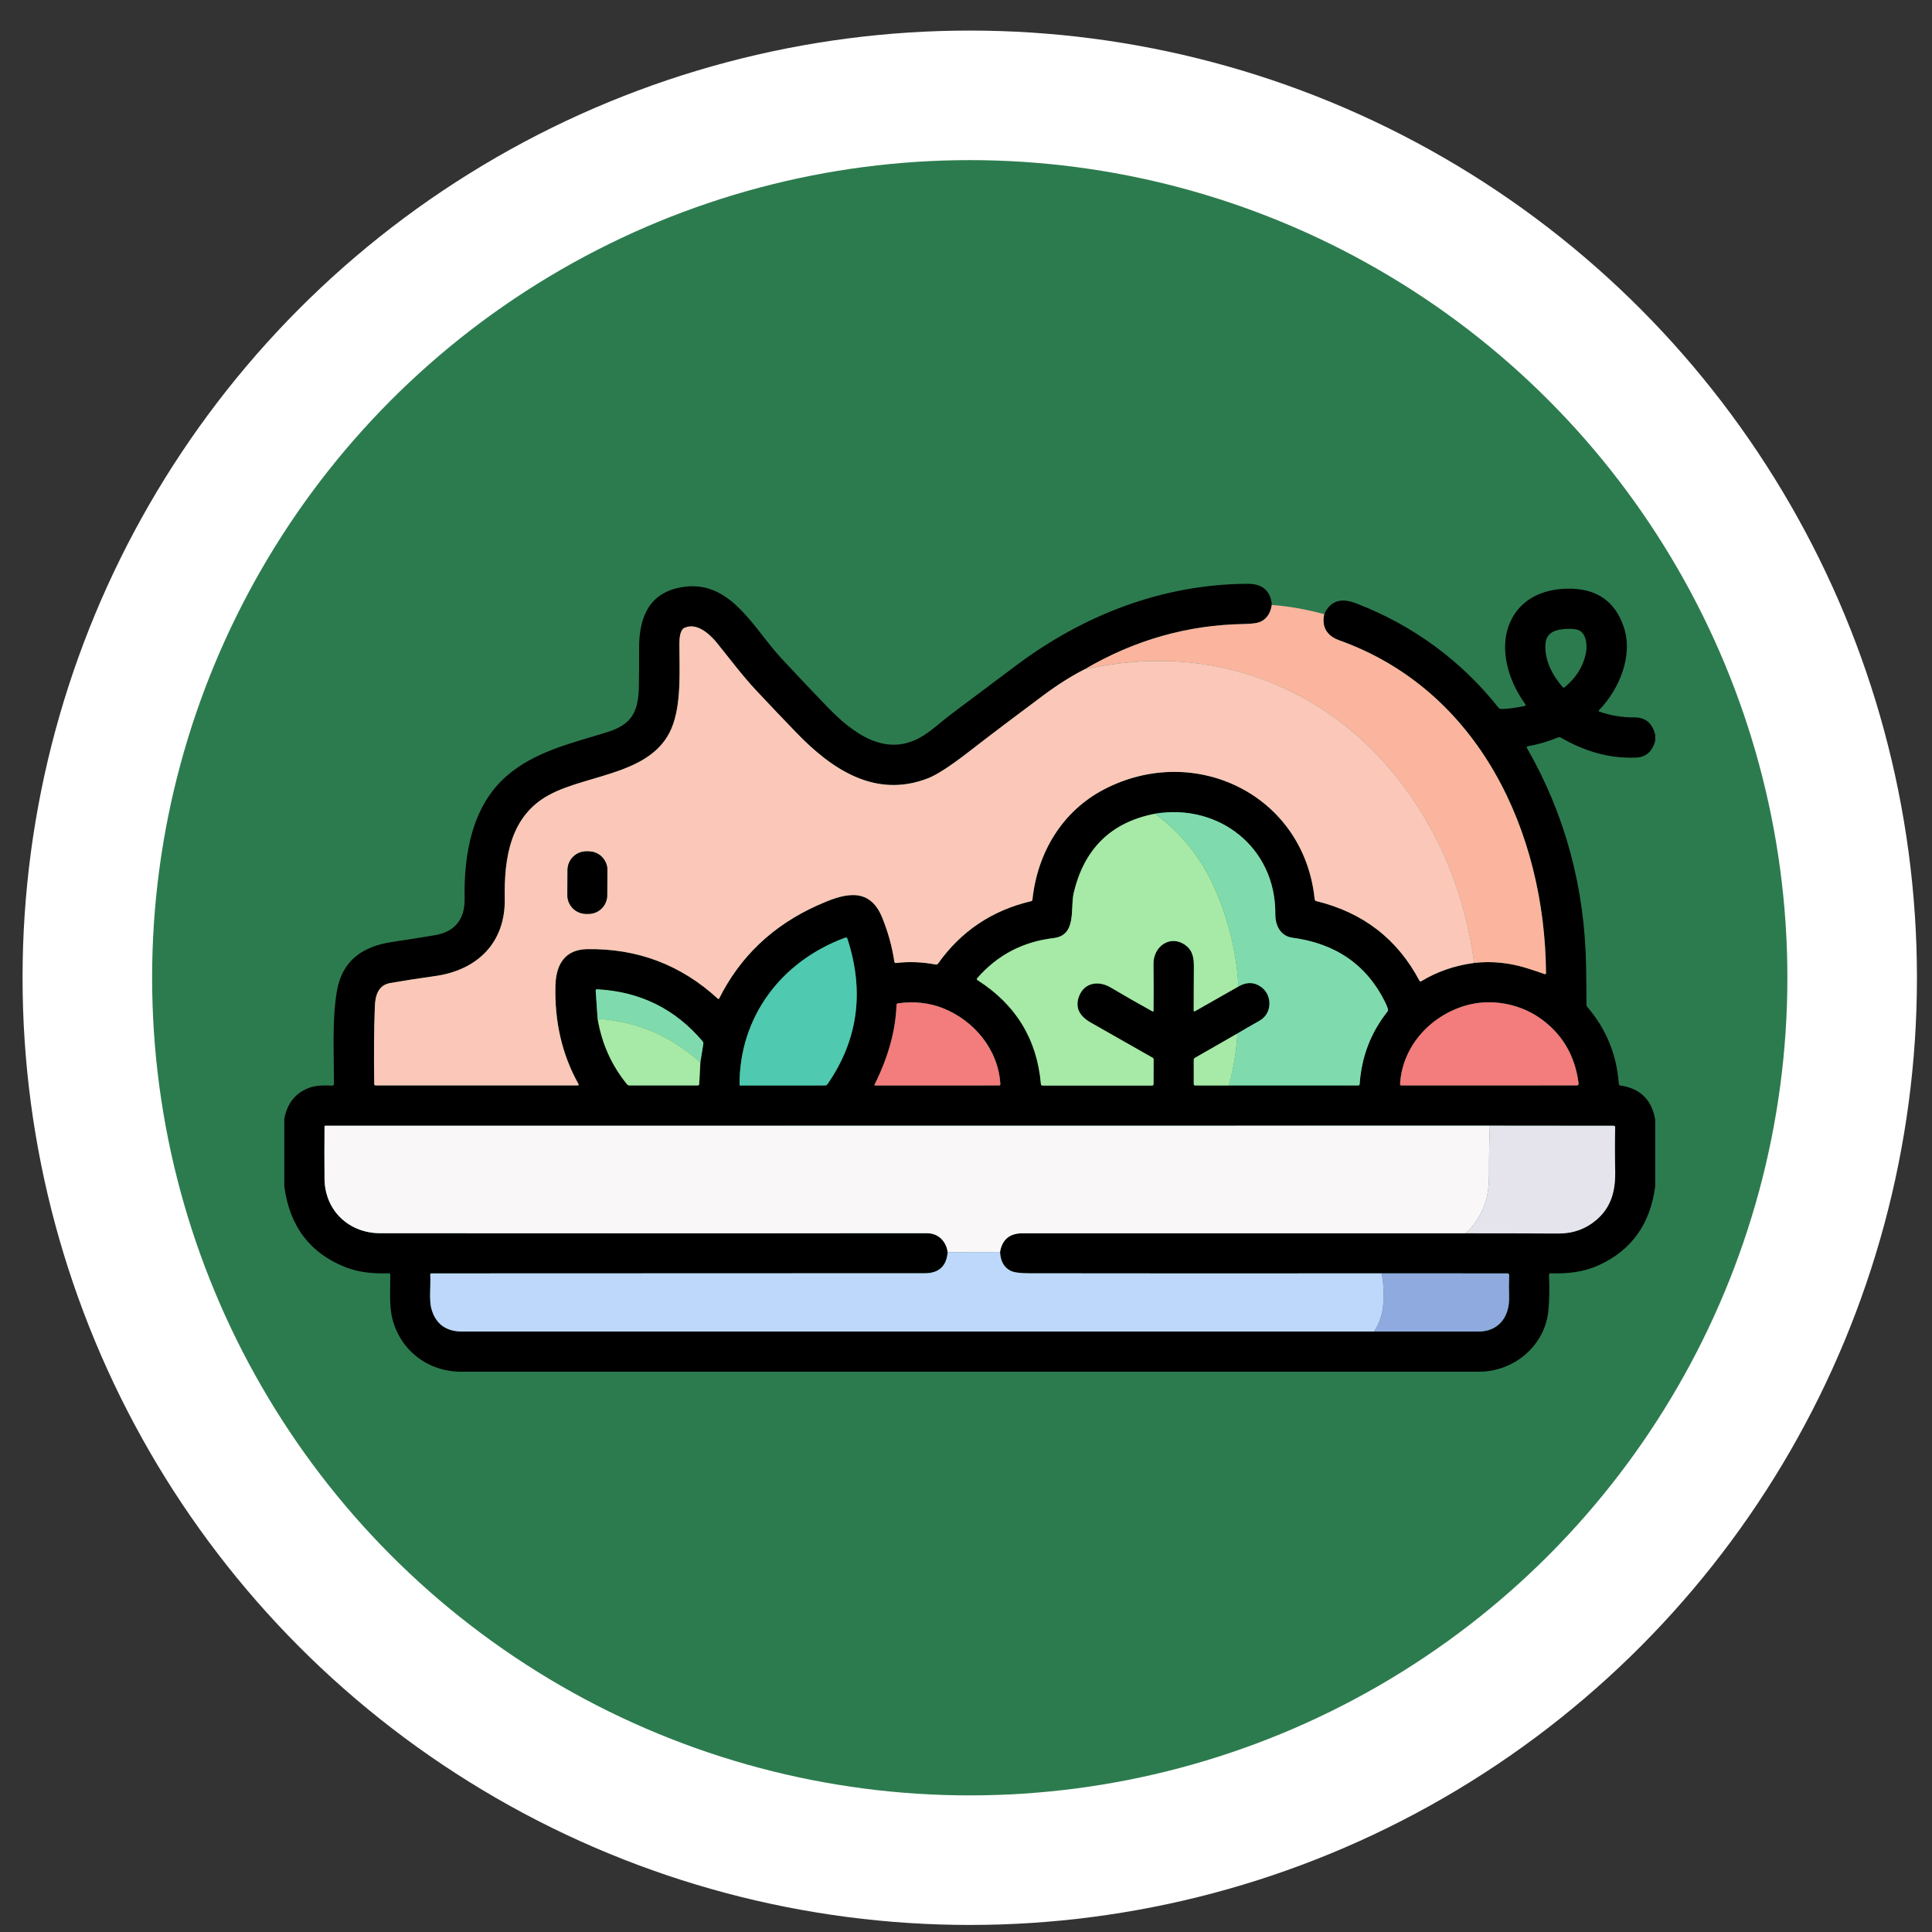 <svg width="34" height="34" viewBox="0 0 34 34" fill="none" xmlns="http://www.w3.org/2000/svg">
<rect x="0" y="0" width="34" height="34" fill="#333333" stroke="none"/>
<circle cx="17.066" cy="17.207" r="16.669" fill="white"/>
<circle cx="17.066" cy="17.207" r="14.389" fill="#2C7B4E"/>
<path d="M22.381 10.645C22.361 10.785 22.299 10.882 22.196 10.935C22.142 10.964 22.04 10.979 21.888 10.982C20.901 10.997 19.968 11.263 19.089 11.778C18.863 11.891 18.621 12.044 18.362 12.236C17.875 12.598 17.434 12.932 17.038 13.239C16.721 13.484 16.485 13.637 16.33 13.697C15.403 14.057 14.636 13.537 14.019 12.899C13.799 12.671 13.563 12.423 13.312 12.155C13.052 11.877 12.845 11.595 12.612 11.31C12.489 11.159 12.261 10.948 12.044 11.05C11.963 11.088 11.957 11.248 11.956 11.325C11.956 11.778 11.99 12.312 11.85 12.732C11.549 13.635 10.372 13.609 9.665 13.988C8.982 14.355 8.87 15.095 8.883 15.812C8.897 16.585 8.406 17.074 7.651 17.178C7.388 17.214 7.126 17.255 6.866 17.3C6.652 17.338 6.603 17.528 6.597 17.711C6.581 18.123 6.578 18.577 6.586 19.074C6.586 19.093 6.595 19.102 6.614 19.102H10.161C10.183 19.102 10.189 19.092 10.178 19.073C9.886 18.552 9.756 17.963 9.775 17.339C9.786 16.974 9.939 16.71 10.336 16.703C11.22 16.69 11.986 16.981 12.633 17.576C12.635 17.578 12.637 17.579 12.639 17.579C12.641 17.58 12.643 17.58 12.646 17.58C12.648 17.579 12.65 17.579 12.652 17.577C12.654 17.576 12.655 17.574 12.656 17.572C13.026 16.832 13.601 16.286 14.384 15.934C14.813 15.741 15.292 15.57 15.526 16.15C15.628 16.404 15.699 16.661 15.739 16.923C15.742 16.942 15.753 16.95 15.771 16.947C15.995 16.92 16.228 16.929 16.469 16.974C16.476 16.975 16.484 16.974 16.491 16.972C16.497 16.969 16.503 16.964 16.507 16.959C16.912 16.388 17.459 16.021 18.147 15.859C18.153 15.858 18.158 15.854 18.162 15.85C18.166 15.845 18.169 15.84 18.169 15.834C18.256 15.001 18.696 14.274 19.429 13.892C21.027 13.059 22.948 13.986 23.136 15.824C23.138 15.842 23.148 15.853 23.166 15.858C23.986 16.058 24.591 16.525 24.979 17.257C24.987 17.272 24.998 17.275 25.013 17.267C25.292 17.099 25.602 16.992 25.943 16.946C26.253 16.91 26.567 16.942 26.886 17.042C26.984 17.073 27.083 17.106 27.183 17.141C27.2 17.147 27.208 17.141 27.207 17.123C27.189 14.646 26.031 12.148 23.57 11.269C23.485 11.239 23.42 11.197 23.373 11.143C23.298 11.057 23.275 10.945 23.305 10.808C23.364 10.674 23.453 10.596 23.572 10.574C23.652 10.558 23.755 10.575 23.879 10.623C24.875 11.009 25.715 11.628 26.372 12.455C26.384 12.469 26.4 12.477 26.419 12.477C26.521 12.477 26.656 12.46 26.824 12.426C26.85 12.421 26.855 12.409 26.84 12.388C26.541 11.977 26.367 11.398 26.584 10.932C26.766 10.54 27.15 10.371 27.565 10.36C28.083 10.346 28.419 10.57 28.575 11.032C28.744 11.532 28.503 12.123 28.141 12.497C28.13 12.509 28.131 12.518 28.148 12.524C28.345 12.593 28.55 12.627 28.763 12.625C28.957 12.624 29.079 12.726 29.129 12.931V13.039C29.077 13.226 28.967 13.323 28.799 13.332C28.354 13.353 27.912 13.237 27.472 12.983C27.453 12.972 27.434 12.971 27.414 12.979C27.25 13.048 27.075 13.099 26.889 13.132C26.867 13.136 26.862 13.147 26.873 13.166C27.544 14.336 27.891 15.62 27.913 17.021C27.917 17.248 27.919 17.467 27.919 17.678C27.919 17.695 27.924 17.709 27.935 17.722C28.267 18.11 28.452 18.56 28.488 19.073C28.489 19.091 28.499 19.101 28.516 19.103C28.866 19.154 29.07 19.355 29.129 19.706V20.874C29.044 21.537 28.715 22 28.141 22.263C27.87 22.388 27.585 22.418 27.29 22.408C27.269 22.407 27.259 22.417 27.26 22.438C27.27 22.655 27.267 22.858 27.251 23.047C27.198 23.676 26.65 24.14 26.024 24.14C20.047 24.14 14.078 24.14 8.119 24.14C7.541 24.14 7.056 23.778 6.908 23.22C6.844 22.978 6.871 22.686 6.868 22.428C6.868 22.425 6.868 22.423 6.867 22.421C6.866 22.418 6.864 22.416 6.862 22.414C6.86 22.412 6.858 22.411 6.855 22.41C6.853 22.409 6.85 22.408 6.848 22.408C6.594 22.416 6.333 22.398 6.094 22.306C5.461 22.061 5.097 21.585 5.003 20.878V19.692C5.051 19.425 5.191 19.244 5.424 19.15C5.559 19.095 5.705 19.101 5.849 19.105C5.852 19.105 5.856 19.105 5.859 19.103C5.863 19.102 5.866 19.1 5.868 19.098C5.871 19.095 5.873 19.092 5.874 19.089C5.876 19.085 5.877 19.082 5.877 19.078C5.878 18.551 5.842 17.961 5.928 17.445C6.021 16.896 6.39 16.654 6.898 16.578C7.153 16.539 7.402 16.5 7.644 16.46C8.013 16.4 8.184 16.169 8.177 15.809C8.162 15.033 8.306 14.194 8.907 13.664C9.412 13.22 10.066 13.079 10.691 12.883C11.118 12.749 11.235 12.527 11.243 12.085C11.246 11.865 11.248 11.642 11.247 11.418C11.245 10.94 11.374 10.493 11.89 10.357C12.818 10.114 13.235 11.029 13.741 11.575C14.014 11.869 14.283 12.154 14.549 12.429C15.001 12.898 15.596 13.359 16.252 12.944C16.424 12.835 16.564 12.701 16.722 12.581C17.11 12.289 17.502 11.996 17.896 11.701C19.084 10.814 20.469 10.282 21.95 10.274C22.068 10.273 22.161 10.296 22.227 10.342C22.321 10.407 22.373 10.508 22.381 10.645ZM27.197 11.338C27.179 11.618 27.32 11.886 27.503 12.095C27.506 12.099 27.511 12.101 27.516 12.102C27.522 12.102 27.527 12.101 27.531 12.098C27.736 11.932 27.863 11.729 27.911 11.486C27.937 11.35 27.917 11.114 27.745 11.078C27.659 11.06 27.558 11.062 27.441 11.082C27.287 11.11 27.206 11.195 27.197 11.338ZM20.33 14.32C19.555 14.468 19.076 14.937 18.894 15.726C18.834 15.986 18.953 16.461 18.542 16.509C18.001 16.572 17.553 16.807 17.199 17.213C17.187 17.227 17.188 17.239 17.204 17.249C17.879 17.681 18.251 18.29 18.319 19.076C18.32 19.094 18.33 19.103 18.349 19.103H20.274C20.292 19.103 20.301 19.094 20.301 19.076L20.302 18.645C20.302 18.632 20.297 18.622 20.285 18.615C19.922 18.409 19.558 18.202 19.195 17.995C18.981 17.873 18.915 17.714 18.996 17.518C19.092 17.287 19.339 17.255 19.545 17.376C19.783 17.517 20.029 17.658 20.282 17.799C20.284 17.8 20.286 17.801 20.288 17.801C20.29 17.801 20.292 17.8 20.294 17.799C20.296 17.798 20.297 17.796 20.299 17.794C20.3 17.793 20.3 17.79 20.3 17.788C20.304 17.52 20.303 17.245 20.3 16.963C20.295 16.654 20.598 16.438 20.865 16.635C20.999 16.734 21.012 16.875 21.011 17.029C21.008 17.295 21.007 17.545 21.008 17.779C21.008 17.798 21.016 17.803 21.033 17.793L21.794 17.361C21.936 17.278 22.069 17.28 22.192 17.367C22.395 17.511 22.393 17.836 22.168 17.963C22.027 18.041 21.897 18.116 21.778 18.187L21.03 18.616C21.016 18.624 21.008 18.637 21.008 18.653L21.009 19.078C21.009 19.094 21.017 19.102 21.032 19.102L21.628 19.102L23.899 19.102C23.917 19.102 23.927 19.093 23.928 19.075C23.961 18.598 24.123 18.174 24.415 17.805C24.427 17.79 24.43 17.773 24.424 17.755C24.411 17.714 24.395 17.674 24.376 17.636C24.053 16.983 23.511 16.606 22.749 16.504C22.533 16.474 22.442 16.29 22.444 16.082C22.452 14.915 21.451 14.136 20.33 14.32ZM14.873 16.502C13.751 16.915 13.012 17.892 13.015 19.089C13.015 19.091 13.015 19.093 13.016 19.094C13.016 19.096 13.017 19.097 13.019 19.099C13.02 19.1 13.021 19.101 13.023 19.101C13.024 19.102 13.026 19.102 13.027 19.102L14.519 19.102C14.537 19.102 14.551 19.094 14.562 19.079C15.1 18.304 15.217 17.451 14.913 16.521C14.906 16.501 14.893 16.494 14.873 16.502ZM10.517 17.93C10.591 18.366 10.763 18.749 11.033 19.08C11.045 19.095 11.06 19.102 11.079 19.102H12.275C12.294 19.102 12.304 19.093 12.305 19.074L12.325 18.699L12.377 18.372C12.38 18.355 12.376 18.34 12.365 18.326C11.882 17.755 11.263 17.45 10.508 17.41C10.491 17.41 10.483 17.418 10.484 17.435L10.517 17.93ZM15.393 19.084C15.387 19.096 15.391 19.102 15.404 19.102L17.582 19.102C17.598 19.102 17.606 19.093 17.605 19.077C17.569 18.471 17.146 17.965 16.604 17.746C16.358 17.647 16.091 17.617 15.804 17.656C15.787 17.659 15.778 17.669 15.777 17.686C15.763 18.132 15.635 18.598 15.393 19.084ZM25.842 17.683C25.203 17.847 24.68 18.391 24.639 19.075C24.638 19.093 24.647 19.102 24.665 19.102L27.747 19.102C27.773 19.102 27.784 19.089 27.781 19.064C27.717 18.567 27.485 18.182 27.088 17.908C26.731 17.663 26.255 17.577 25.842 17.683ZM16.678 22.035C16.657 22.283 16.523 22.407 16.276 22.407C13.381 22.409 10.486 22.41 7.594 22.41C7.579 22.41 7.571 22.417 7.572 22.432C7.583 22.619 7.548 22.877 7.593 23.035C7.669 23.3 7.85 23.433 8.136 23.433C13.485 23.433 18.834 23.433 24.182 23.433C24.794 23.434 25.407 23.434 26.019 23.433C26.379 23.432 26.569 23.167 26.558 22.821C26.554 22.691 26.554 22.564 26.559 22.443C26.56 22.421 26.549 22.41 26.527 22.41L24.316 22.409C22.237 22.411 20.17 22.411 18.114 22.408C17.951 22.408 17.84 22.392 17.781 22.362C17.668 22.303 17.607 22.194 17.599 22.033C17.636 21.813 17.768 21.703 17.996 21.703C20.59 21.703 23.188 21.703 25.789 21.703C26.333 21.703 26.881 21.705 27.432 21.707C27.688 21.707 27.91 21.627 28.098 21.464C28.362 21.236 28.432 20.943 28.425 20.593C28.419 20.323 28.419 20.073 28.425 19.841C28.425 19.821 28.416 19.811 28.395 19.811L26.219 19.809L5.725 19.811C5.715 19.811 5.711 19.815 5.711 19.824C5.708 20.128 5.709 20.435 5.711 20.745C5.716 21.304 6.142 21.702 6.691 21.702C9.882 21.704 13.091 21.704 16.315 21.703C16.511 21.703 16.649 21.84 16.678 22.035Z" fill="black"/>
<path d="M22.381 10.646C22.691 10.67 22.998 10.724 23.304 10.809C23.274 10.945 23.297 11.057 23.372 11.143C23.419 11.197 23.485 11.239 23.57 11.269C26.03 12.148 27.188 14.646 27.207 17.123C27.207 17.141 27.199 17.147 27.182 17.142C27.082 17.107 26.984 17.074 26.885 17.043C26.566 16.942 26.252 16.91 25.942 16.946C25.783 15.768 25.367 14.729 24.695 13.83C24.035 12.949 23.213 12.325 22.227 11.959C21.25 11.595 20.203 11.535 19.088 11.778C19.967 11.263 20.9 10.998 21.887 10.982C22.039 10.98 22.142 10.964 22.195 10.936C22.299 10.882 22.36 10.785 22.381 10.646Z" fill="#FBB49E"/>
<path d="M19.089 11.778C20.204 11.535 21.251 11.595 22.228 11.958C23.214 12.325 24.036 12.949 24.696 13.829C25.368 14.729 25.784 15.767 25.943 16.946C25.602 16.991 25.292 17.098 25.013 17.267C24.998 17.275 24.987 17.272 24.979 17.257C24.591 16.525 23.986 16.058 23.166 15.858C23.148 15.853 23.138 15.842 23.136 15.824C22.948 13.986 21.027 13.059 19.429 13.892C18.696 14.274 18.256 15.001 18.169 15.834C18.169 15.84 18.166 15.845 18.162 15.85C18.158 15.854 18.153 15.858 18.147 15.859C17.459 16.021 16.912 16.387 16.508 16.958C16.503 16.964 16.497 16.969 16.491 16.972C16.484 16.974 16.477 16.975 16.469 16.974C16.228 16.929 15.995 16.92 15.771 16.947C15.753 16.95 15.742 16.942 15.739 16.923C15.7 16.661 15.629 16.403 15.526 16.15C15.292 15.57 14.813 15.741 14.384 15.934C13.602 16.286 13.026 16.832 12.656 17.572C12.655 17.574 12.654 17.576 12.652 17.577C12.65 17.578 12.648 17.579 12.646 17.58C12.644 17.58 12.641 17.58 12.639 17.579C12.637 17.579 12.635 17.578 12.633 17.576C11.986 16.98 11.22 16.69 10.337 16.703C9.939 16.709 9.786 16.974 9.775 17.339C9.757 17.963 9.886 18.552 10.178 19.073C10.189 19.092 10.183 19.102 10.161 19.102H6.614C6.596 19.102 6.586 19.093 6.586 19.074C6.578 18.577 6.581 18.123 6.597 17.711C6.603 17.528 6.652 17.338 6.866 17.3C7.126 17.255 7.388 17.214 7.651 17.178C8.406 17.074 8.898 16.585 8.883 15.812C8.87 15.095 8.982 14.355 9.666 13.988C10.372 13.608 11.549 13.635 11.85 12.732C11.991 12.312 11.956 11.778 11.956 11.325C11.957 11.248 11.963 11.088 12.044 11.05C12.261 10.948 12.489 11.159 12.613 11.309C12.845 11.595 13.052 11.877 13.312 12.155C13.563 12.423 13.799 12.671 14.02 12.899C14.636 13.536 15.403 14.057 16.33 13.697C16.485 13.637 16.721 13.484 17.038 13.239C17.434 12.932 17.875 12.598 18.362 12.236C18.621 12.044 18.863 11.891 19.089 11.778ZM10.689 15.314C10.689 15.271 10.681 15.228 10.665 15.188C10.648 15.148 10.624 15.112 10.594 15.081C10.564 15.05 10.528 15.026 10.488 15.009C10.448 14.992 10.406 14.983 10.363 14.983L10.319 14.983C10.232 14.982 10.148 15.016 10.086 15.078C10.024 15.139 9.989 15.222 9.989 15.309L9.985 15.751C9.985 15.794 9.993 15.837 10.009 15.877C10.026 15.917 10.05 15.953 10.08 15.984C10.11 16.015 10.146 16.039 10.186 16.056C10.226 16.073 10.268 16.081 10.312 16.082L10.355 16.082C10.442 16.083 10.526 16.049 10.588 15.988C10.65 15.926 10.685 15.843 10.686 15.756L10.689 15.314Z" fill="#FBC7B8"/>
<path d="M21.628 19.102C21.708 18.803 21.758 18.498 21.778 18.187C21.897 18.116 22.027 18.041 22.167 17.962C22.393 17.835 22.395 17.51 22.192 17.367C22.069 17.28 21.936 17.278 21.794 17.361C21.763 16.77 21.625 16.195 21.379 15.637C21.147 15.109 20.797 14.67 20.33 14.319C21.451 14.135 22.451 14.915 22.443 16.082C22.442 16.29 22.532 16.474 22.749 16.503C23.51 16.605 24.053 16.983 24.376 17.636C24.395 17.674 24.411 17.713 24.424 17.755C24.43 17.773 24.427 17.79 24.415 17.804C24.123 18.174 23.961 18.597 23.928 19.075C23.927 19.093 23.917 19.102 23.899 19.102L21.628 19.102Z" fill="#7FDBAE"/>
<path d="M20.329 14.32C20.797 14.67 21.147 15.11 21.379 15.638C21.624 16.195 21.763 16.77 21.794 17.361L21.032 17.794C21.016 17.803 21.007 17.798 21.007 17.779C21.007 17.545 21.008 17.295 21.01 17.029C21.012 16.875 20.998 16.734 20.864 16.635C20.598 16.438 20.295 16.654 20.299 16.963C20.303 17.245 20.303 17.52 20.3 17.788C20.3 17.791 20.299 17.793 20.298 17.795C20.297 17.796 20.295 17.798 20.294 17.799C20.292 17.8 20.29 17.801 20.288 17.801C20.285 17.801 20.284 17.8 20.282 17.799C20.028 17.659 19.782 17.518 19.544 17.377C19.338 17.255 19.091 17.288 18.995 17.518C18.914 17.714 18.98 17.873 19.194 17.995C19.558 18.202 19.921 18.409 20.285 18.615C20.296 18.622 20.302 18.632 20.302 18.645L20.3 19.076C20.3 19.094 20.291 19.104 20.273 19.104H18.348C18.33 19.104 18.32 19.094 18.318 19.076C18.25 18.29 17.879 17.681 17.203 17.249C17.188 17.24 17.186 17.228 17.199 17.213C17.553 16.807 18.001 16.573 18.541 16.509C18.952 16.461 18.834 15.986 18.893 15.726C19.075 14.937 19.554 14.468 20.329 14.32Z" fill="#A7E9A6"/>
<path d="M10.363 14.984L10.319 14.983C10.138 14.982 9.99 15.128 9.988 15.309L9.985 15.751C9.984 15.933 10.13 16.081 10.312 16.082L10.355 16.082C10.536 16.084 10.684 15.938 10.685 15.756L10.689 15.314C10.69 15.133 10.544 14.985 10.363 14.984Z" fill="black"/>
<path d="M13.015 19.09C13.012 17.892 13.751 16.915 14.873 16.502C14.893 16.494 14.906 16.501 14.913 16.521C15.216 17.452 15.099 18.304 14.562 19.08C14.551 19.094 14.537 19.102 14.519 19.102L13.027 19.103C13.026 19.103 13.024 19.102 13.023 19.102C13.021 19.101 13.02 19.1 13.018 19.099C13.017 19.098 13.016 19.096 13.016 19.095C13.015 19.093 13.015 19.091 13.015 19.09Z" fill="#4FC9AF"/>
<path d="M12.324 18.699C11.807 18.229 11.204 17.973 10.517 17.93L10.483 17.435C10.482 17.418 10.49 17.41 10.507 17.41C11.263 17.45 11.882 17.755 12.365 18.326C12.376 18.339 12.38 18.355 12.377 18.371L12.324 18.699Z" fill="#7FDBAE"/>
<path d="M15.392 19.085C15.634 18.598 15.762 18.132 15.777 17.687C15.777 17.669 15.787 17.659 15.804 17.657C16.091 17.617 16.357 17.647 16.603 17.746C17.145 17.965 17.568 18.471 17.604 19.077C17.605 19.094 17.598 19.102 17.581 19.102L15.404 19.103C15.39 19.103 15.386 19.097 15.392 19.085Z" fill="#F37C7C"/>
<path d="M24.639 19.075C24.68 18.391 25.202 17.846 25.842 17.683C26.254 17.577 26.73 17.663 27.087 17.908C27.485 18.182 27.716 18.567 27.78 19.064C27.784 19.089 27.772 19.101 27.747 19.101L24.665 19.102C24.646 19.102 24.637 19.093 24.639 19.075Z" fill="#F37C7C"/>
<path d="M12.325 18.699L12.305 19.074C12.304 19.093 12.294 19.102 12.275 19.102H11.079C11.06 19.102 11.045 19.095 11.034 19.08C10.763 18.749 10.591 18.366 10.518 17.93C11.205 17.973 11.807 18.229 12.325 18.699Z" fill="#A7E9A6"/>
<path d="M21.778 18.187C21.758 18.498 21.708 18.803 21.628 19.103L21.032 19.102C21.016 19.102 21.008 19.094 21.008 19.078L21.008 18.654C21.008 18.637 21.015 18.624 21.029 18.616L21.778 18.187Z" fill="#A7E9A6"/>
<path d="M26.219 19.81C26.208 20.084 26.204 20.356 26.205 20.626C26.207 20.976 26.163 21.204 25.987 21.476C25.928 21.569 25.862 21.645 25.789 21.704C23.188 21.704 20.59 21.704 17.996 21.704C17.768 21.703 17.636 21.814 17.599 22.034L16.678 22.036C16.649 21.84 16.511 21.703 16.315 21.703C13.09 21.705 9.882 21.704 6.691 21.703C6.142 21.703 5.716 21.305 5.711 20.746C5.708 20.436 5.708 20.129 5.711 19.825C5.711 19.816 5.715 19.811 5.725 19.811L26.219 19.81Z" fill="#F9F7F8"/>
<path d="M26.218 19.81L28.395 19.812C28.415 19.812 28.425 19.822 28.424 19.842C28.418 20.073 28.418 20.324 28.424 20.594C28.432 20.944 28.362 21.237 28.098 21.465C27.909 21.627 27.687 21.708 27.432 21.708C26.88 21.705 26.333 21.704 25.789 21.704C25.861 21.645 25.927 21.569 25.987 21.476C26.162 21.204 26.206 20.976 26.205 20.626C26.203 20.356 26.208 20.084 26.218 19.81Z" fill="#E5E4ED"/>
<path d="M16.678 22.036L17.599 22.034C17.607 22.194 17.668 22.304 17.781 22.362C17.84 22.393 17.951 22.408 18.114 22.408C20.169 22.411 22.237 22.411 24.316 22.409C24.349 22.579 24.358 22.761 24.343 22.955C24.33 23.125 24.276 23.285 24.182 23.433C18.834 23.434 13.485 23.434 8.136 23.433C7.85 23.433 7.668 23.301 7.593 23.035C7.548 22.877 7.583 22.619 7.572 22.432C7.571 22.418 7.578 22.41 7.594 22.41C10.486 22.41 13.381 22.409 16.276 22.407C16.523 22.407 16.657 22.283 16.678 22.036Z" fill="#BED8FB"/>
<path d="M24.181 23.433C24.276 23.284 24.329 23.125 24.342 22.954C24.357 22.76 24.348 22.578 24.315 22.409L26.526 22.41C26.549 22.41 26.559 22.421 26.558 22.443C26.554 22.564 26.553 22.69 26.557 22.821C26.568 23.167 26.378 23.432 26.018 23.433C25.406 23.434 24.794 23.434 24.181 23.433Z" fill="#8EAADF"/>
</svg>

